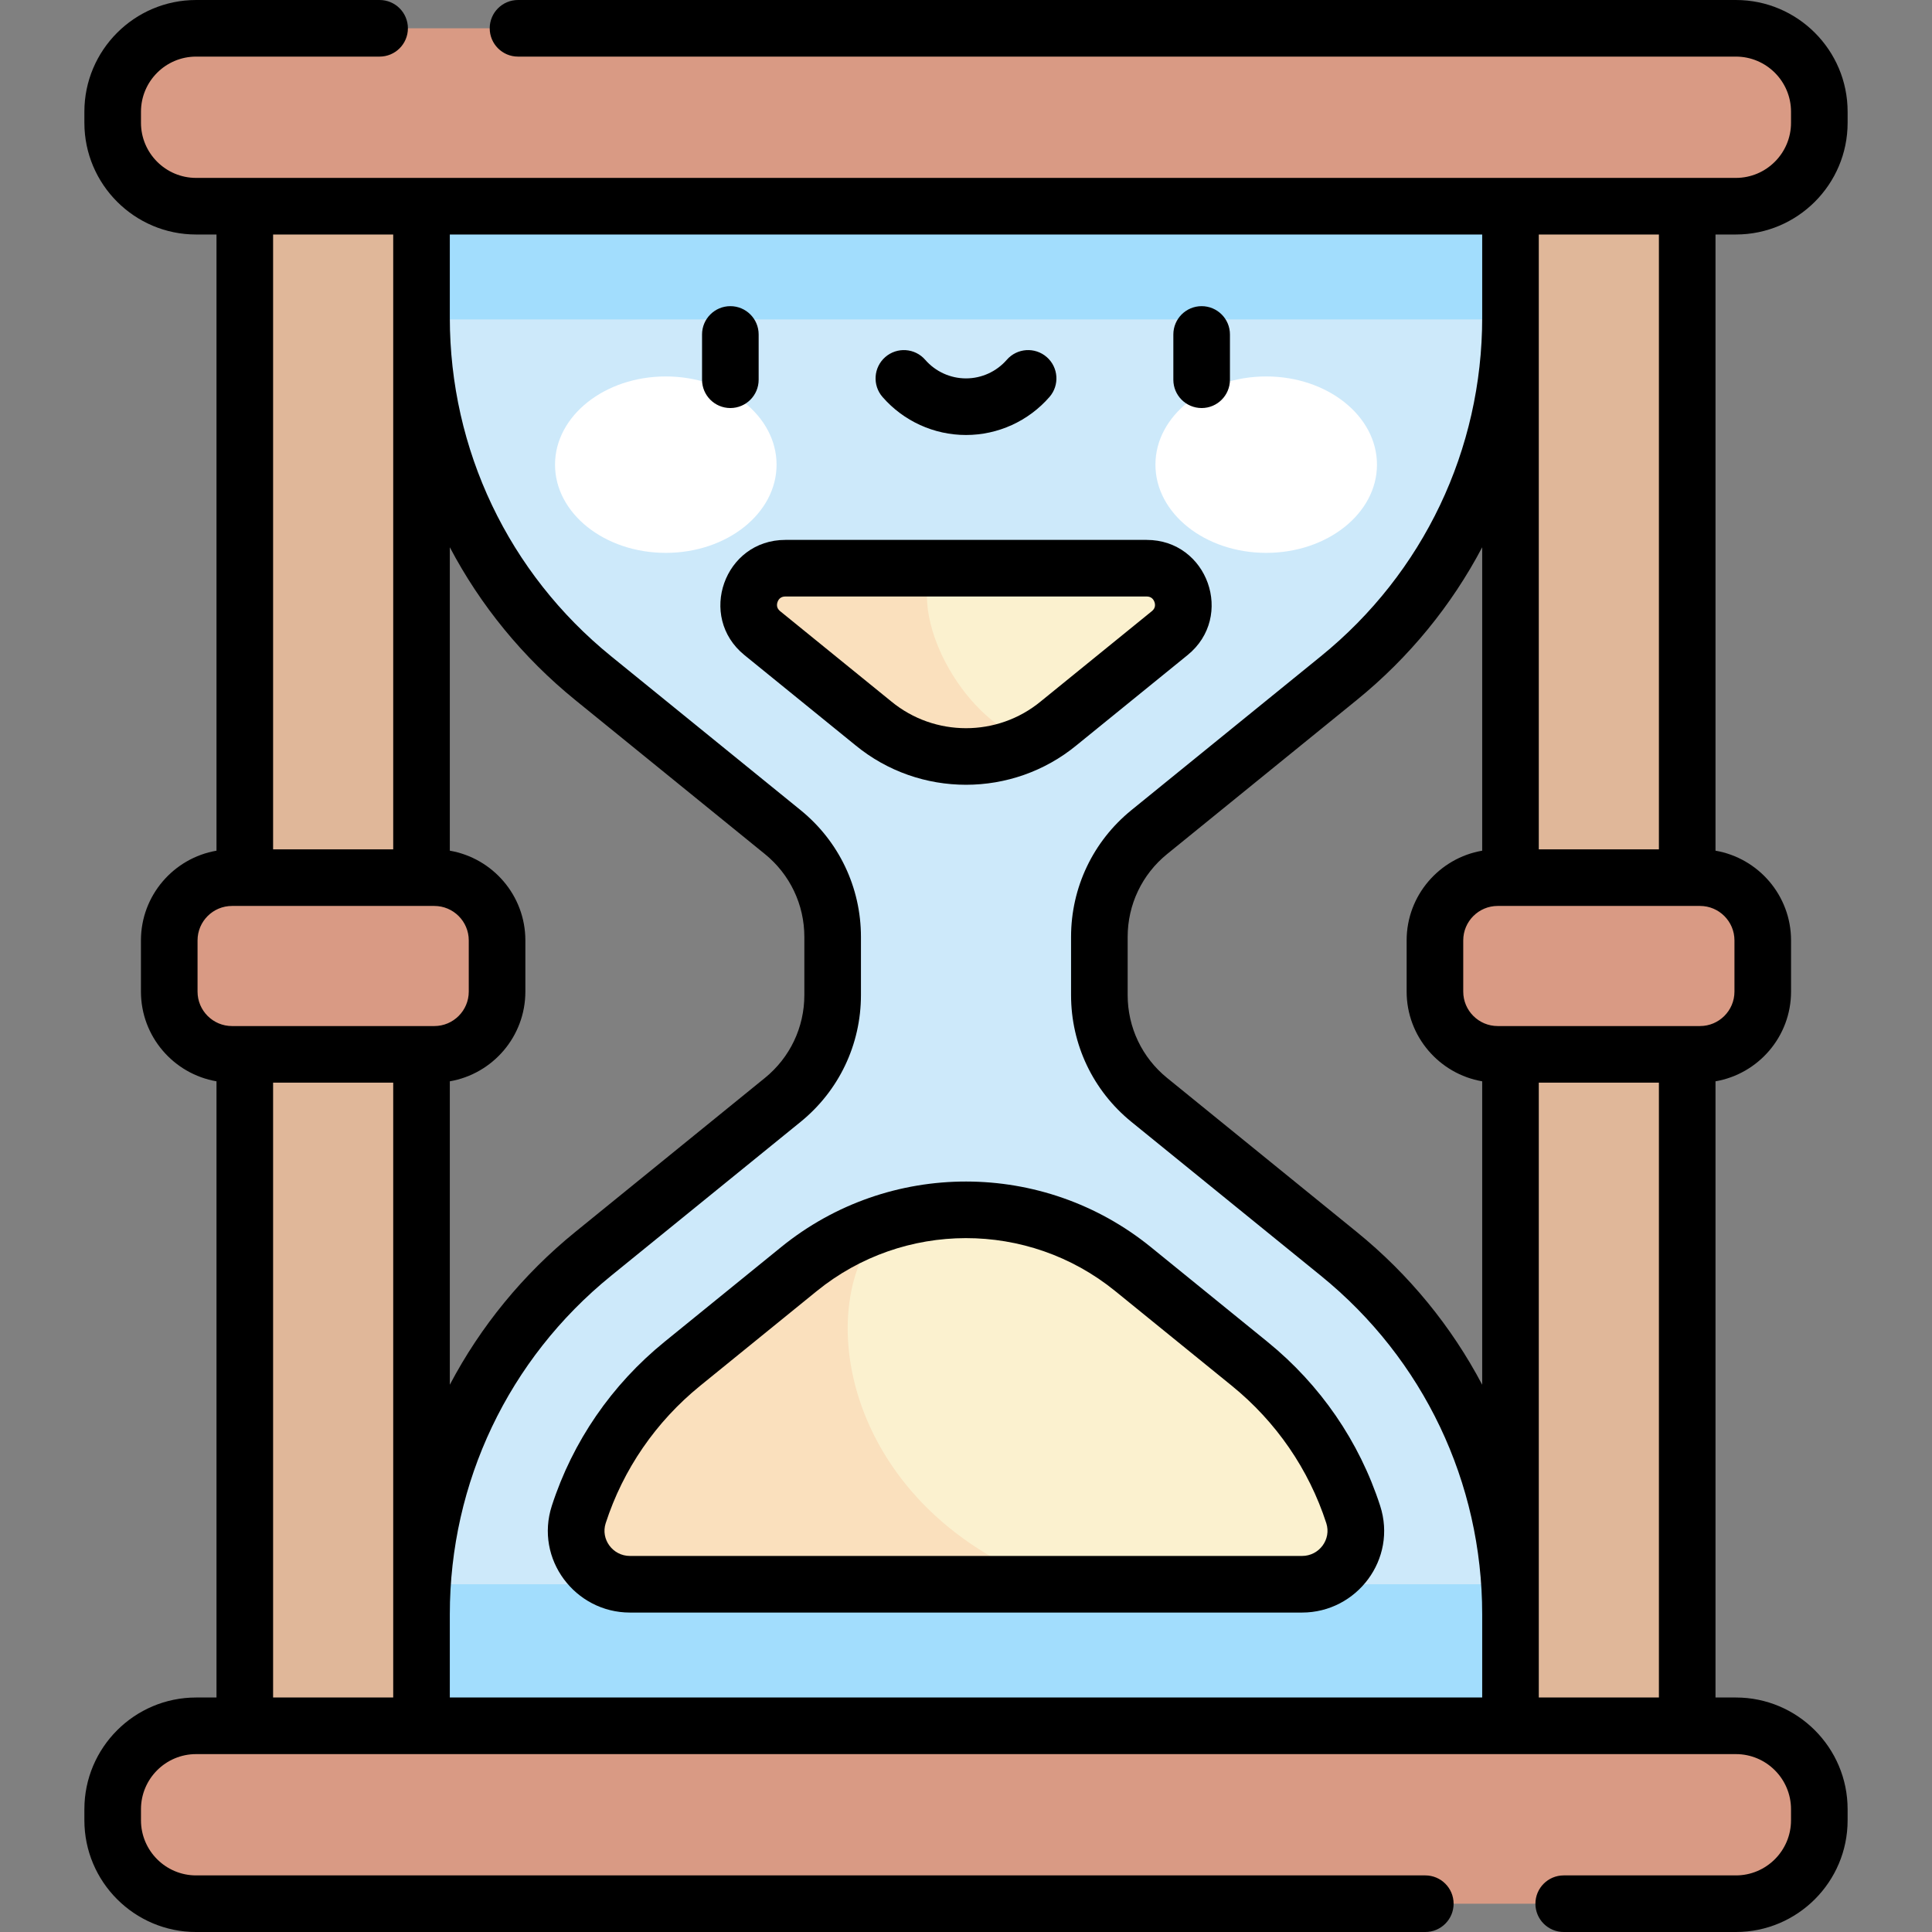 <svg id="Capa_1" enable-background="new 0 0 512 512" height="512" viewBox="0 0 512 512" width="512" xmlns="http://www.w3.org/2000/svg"><rect x="0" y="0" width="512" height="512" fill="#808080" stroke="none"/><g><path d="m207.432 291.49-50.251 40.812c-28.77 23.366-45.476 58.456-45.476 95.519v29.535h288.591v-29.535c0-37.064-16.706-72.153-45.476-95.519l-50.251-40.812c-8.369-6.797-13.229-17.005-13.229-27.787v-15.406c0-10.782 4.86-20.99 13.229-27.787l50.251-40.812c28.77-23.366 45.476-58.456 45.476-95.519v-29.535h-288.591v29.535c0 37.064 16.706 72.153 45.476 95.519l50.251 40.812c8.369 6.797 13.229 17.005 13.229 27.787v15.406c0 10.782-4.86 20.99-13.229 27.787z" fill="#cde9fa"/><path d="m111.705 427.821v29.535h288.591v-29.535c0-2.671-.097-5.33-.269-7.977h-288.054c-.171 2.647-.268 5.306-.268 7.977z" fill="#a2ddfd"/><path d="m111.705 84.179c0 .155.006.31.007.465h288.578c.001-.155.007-.31.007-.465v-29.535h-288.592z" fill="#a2ddfd"/><path d="m255.999 320.608c16.121 0 31.751 5.547 44.264 15.71l30.907 25.102c13.01 10.565 22.426 24.437 27.449 39.93 2.962 9.138-3.956 18.494-13.562 18.494h-178.114c-9.606 0-16.524-9.356-13.562-18.494 5.022-15.493 14.439-29.364 27.448-39.93l30.908-25.102c12.513-10.163 28.142-15.71 44.262-15.71z" fill="#fbf1cf"/><path d="m235.23 323.753c-8.501 2.633-16.486 6.874-23.493 12.565l-30.908 25.102c-13.009 10.565-22.426 24.437-27.448 39.93-2.962 9.138 3.956 18.494 13.562 18.494h111.337c-56.862-21.011-63.542-77.394-43.05-96.091z" fill="#fae0bd"/><path d="m303.881 150.58c9.12 0 13.186 11.455 6.106 17.204l-29.068 23.608c-.125.102-.25.204-.375.307-14.312 11.779-34.778 11.779-49.09 0-.124-.102-.249-.204-.374-.306l-29.068-23.608c-7.079-5.75-3.014-17.204 6.106-17.204h95.763z" fill="#fbf1cf"/><path d="m273.162 196.487c-16.78-4.715-32.061-31.024-26.278-45.908h-38.765c-9.12 0-13.186 11.455-6.106 17.204l29.068 23.608.375.306c11.994 9.874 28.311 11.466 41.706 4.79z" fill="#fae0bd"/><g><g fill="#fff"><ellipse cx="176.443" cy="123.139" rx="29.355" ry="23.377"/><ellipse cx="335.557" cy="123.139" rx="29.355" ry="23.377"/></g></g><path d="m460.035 7.5h-408.07c-12.207 0-22.103 9.896-22.103 22.103v2.937c0 12.207 9.896 22.103 22.103 22.103h408.069c12.207 0 22.103-9.896 22.103-22.103v-2.937c.001-12.207-9.895-22.103-22.102-22.103z" fill="#d99a84"/><path d="m51.965 504.5h408.069c12.207 0 22.103-9.896 22.103-22.103v-2.938c0-12.207-9.896-22.103-22.103-22.103h-408.069c-12.207 0-22.103 9.896-22.103 22.103v2.938c0 12.207 9.896 22.103 22.103 22.103z" fill="#d99a84"/><path d="m64.873 54.644h46.832v402.712h-46.832z" fill="#e0b799"/><path d="m400.295 54.644h46.832v402.712h-46.832z" fill="#e0b799" transform="matrix(-1 0 0 -1 847.423 512)"/><path d="m115.097 232.584h-53.617c-9.184 0-16.629 7.445-16.629 16.629v13.573c0 9.184 7.445 16.629 16.629 16.629h53.617c9.184 0 16.629-7.445 16.629-16.629v-13.573c.001-9.184-7.445-16.629-16.629-16.629z" fill="#d99a84"/><path d="m396.903 232.584h53.617c9.184 0 16.63 7.445 16.63 16.629v13.573c0 9.184-7.445 16.629-16.63 16.629h-53.617c-9.184 0-16.629-7.445-16.629-16.629v-13.573c-.001-9.184 7.445-16.629 16.629-16.629z" fill="#d99a84"/><path d="m460.035 62.144c16.323 0 29.603-13.28 29.603-29.604v-2.938c0-16.322-13.28-29.602-29.603-29.602h-322.756c-4.142 0-7.5 3.358-7.5 7.5s3.358 7.5 7.5 7.5h322.756c8.052 0 14.603 6.551 14.603 14.603v2.938c0 8.052-6.551 14.604-14.603 14.604h-408.07c-8.052 0-14.603-6.551-14.603-14.604v-2.938c0-8.052 6.551-14.603 14.603-14.603h48.634c4.142 0 7.5-3.358 7.5-7.5s-3.358-7.5-7.5-7.5h-48.634c-16.323 0-29.603 13.28-29.603 29.603v2.938c0 16.323 13.28 29.604 29.603 29.604h5.408v163.297c-11.354 1.956-20.022 11.868-20.022 23.772v13.573c0 11.905 8.667 21.816 20.022 23.773v163.297h-5.408c-16.323 0-29.603 13.28-29.603 29.604v2.938c0 16.323 13.28 29.603 29.603 29.603h325.756c4.142 0 7.5-3.358 7.5-7.5s-3.358-7.5-7.5-7.5h-325.756c-8.052 0-14.603-6.551-14.603-14.603v-2.938c0-8.052 6.551-14.604 14.603-14.604h408.069c8.052 0 14.603 6.551 14.603 14.604v2.938c0 8.052-6.551 14.603-14.603 14.603h-45.634c-4.142 0-7.5 3.358-7.5 7.5s3.358 7.5 7.5 7.5h45.634c16.323 0 29.603-13.28 29.603-29.603v-2.938c0-16.323-13.28-29.604-29.603-29.604h-5.408v-163.298c11.354-1.956 20.022-11.868 20.022-23.773v-13.573c0-11.905-8.668-21.816-20.022-23.772v-163.297zm-52.24 0h31.832v162.94h-31.832zm-288.59 82.889c8.108 15.384 19.324 29.18 33.248 40.487l50.25 40.812c6.646 5.398 10.458 13.403 10.458 21.965v15.406c0 8.561-3.811 16.567-10.458 21.965l-50.25 40.812c-13.924 11.308-25.14 25.103-33.248 40.487v-80.408c11.354-1.956 20.022-11.868 20.022-23.773v-13.573c0-11.905-8.668-21.816-20.022-23.772zm-46.832-82.889h31.832v162.94h-31.832zm31.832 387.712h-31.832v-162.94h31.832zm-42.724-177.94c-5.034 0-9.129-4.095-9.129-9.129v-13.573c0-5.034 4.095-9.129 9.129-9.129h53.617c5.034 0 9.129 4.095 9.129 9.129v13.573c0 5.034-4.095 9.129-9.129 9.129zm331.314 177.94h-273.59v-22.035c0-34.963 15.565-67.656 42.704-89.698l50.251-40.812c10.168-8.259 16-20.509 16-33.608v-15.406c0-13.1-5.832-25.35-16-33.608l-50.251-40.812c-27.139-22.041-42.704-54.735-42.704-89.698v-22.035h273.591v22.035c0 34.963-15.565 67.656-42.704 89.698l-50.251 40.812c-10.168 8.259-16 20.509-16 33.608v15.406c0 13.1 5.832 25.35 16 33.608l50.251 40.812c27.139 22.042 42.704 54.735 42.704 89.698v22.035zm0-82.889c-8.109-15.384-19.324-29.179-33.248-40.487l-50.25-40.812c-6.646-5.397-10.457-13.403-10.457-21.965v-15.406c0-8.562 3.811-16.567 10.457-21.965l50.25-40.812c13.924-11.308 25.14-25.103 33.248-40.487v80.408c-11.354 1.956-20.022 11.868-20.022 23.772v13.573c0 11.905 8.668 21.816 20.022 23.773zm46.832 82.889h-31.832v-162.94h31.832zm20.022-200.643v13.573c0 5.034-4.095 9.129-9.129 9.129h-53.617c-5.034 0-9.129-4.095-9.129-9.129v-13.573c0-5.034 4.095-9.129 9.129-9.129h53.617c5.034 0 9.129 4.095 9.129 9.129zm-141.2-141.077c4.142 0 7.5-3.358 7.5-7.5v-12c0-4.142-3.358-7.5-7.5-7.5s-7.5 3.358-7.5 7.5v12c0 4.142 3.358 7.5 7.5 7.5zm-33.136 89.352 29.403-23.882c12.57-10.207 5.328-30.526-10.834-30.526h-95.762c-16.186 0-23.385 20.333-10.835 30.526 3.514 2.855-10.258-8.332 29.405 23.884 16.984 13.977 41.637 13.978 58.623-.002zm-49.103-11.59-29.468-23.936c-.99-.804-.917-1.764-.682-2.428.236-.664.784-1.455 2.06-1.455h95.762c1.276 0 1.824.791 2.06 1.455s.309 1.624-.682 2.428c-6.071 4.931 15.423-12.527-29.48 23.945-11.462 9.433-28.097 9.433-39.57-.009zm-35.159-85.262v-12c0-4.142-3.358-7.5-7.5-7.5s-7.5 3.358-7.5 7.5v12c0 4.142 3.358 7.5 7.5 7.5s7.5-3.358 7.5-7.5zm54.949 14.643c8.478 0 16.54-3.671 22.119-10.073 2.721-3.123 2.396-7.86-.727-10.582-3.123-2.721-7.861-2.396-10.582.727-2.729 3.132-6.669 4.928-10.81 4.928s-8.081-1.796-10.81-4.928c-2.722-3.123-7.459-3.447-10.582-.727-3.122 2.722-3.448 7.459-.727 10.582 5.579 6.401 13.642 10.073 22.119 10.073zm79.898 240.32-30.907-25.102c-28.435-23.095-69.36-23.247-97.982-.001l-30.907 25.103c-14.006 11.375-24.33 26.396-29.855 43.439-4.585 14.147 6.177 28.307 20.697 28.307h178.113c14.517 0 25.283-14.156 20.696-28.307-5.525-17.044-15.849-32.065-29.855-43.439zm9.159 56.745h-178.114c-4.544 0-7.813-4.408-6.428-8.681 4.63-14.282 13.29-26.876 25.043-36.421l30.908-25.103c22.943-18.634 55.969-18.761 79.069.001l30.907 25.102c11.753 9.545 20.413 22.139 25.042 36.42 1.385 4.272-1.882 8.682-6.427 8.682z"/></g></svg>